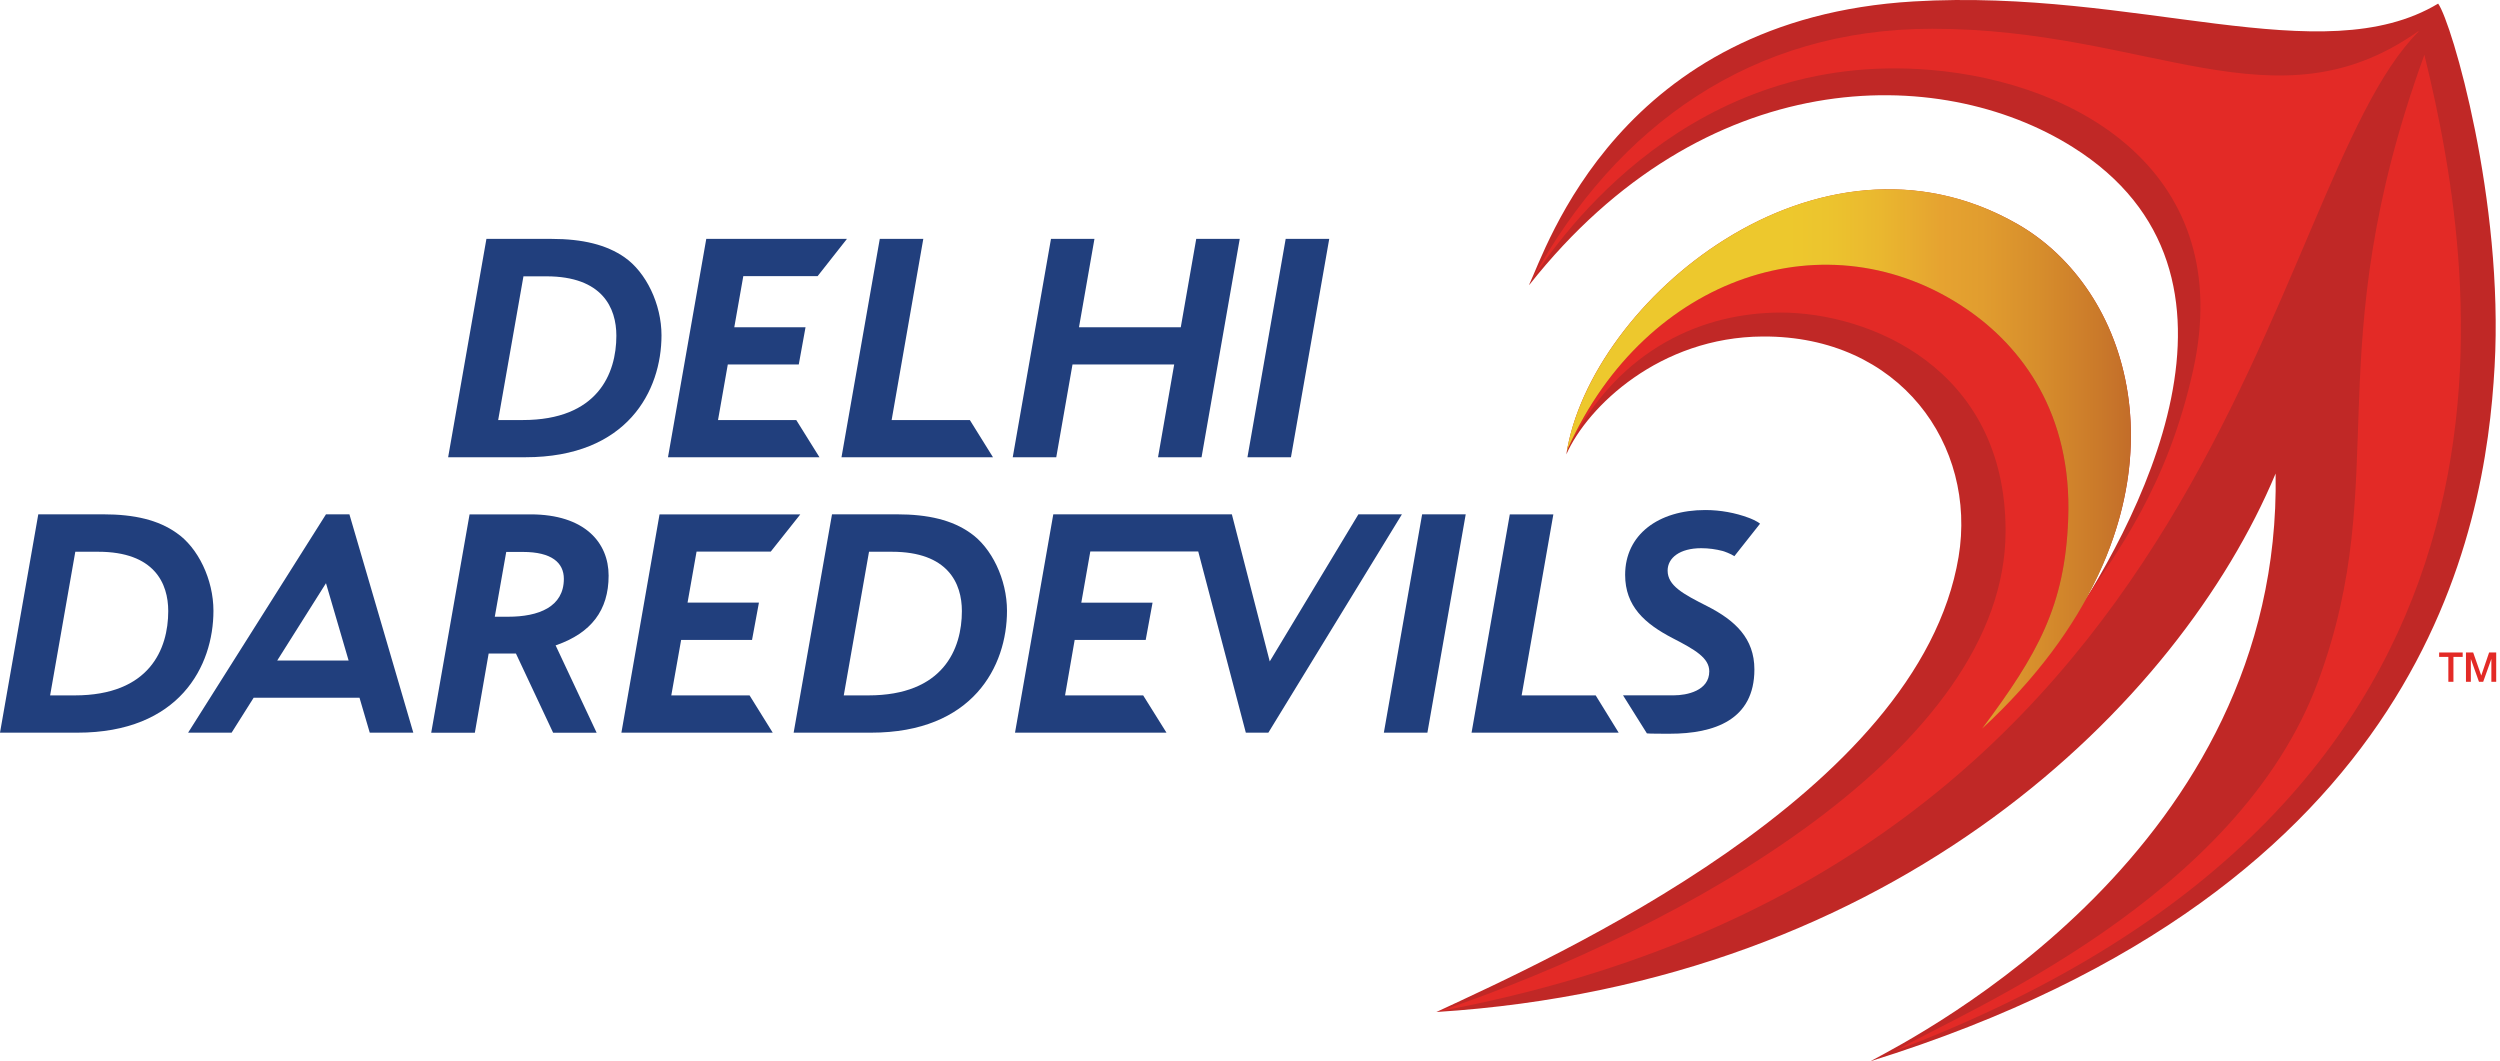 <?xml version="1.0" encoding="utf-8"?>
<!-- Generator: Adobe Illustrator 16.0.0, SVG Export Plug-In . SVG Version: 6.00 Build 0)  -->
<!DOCTYPE svg PUBLIC "-//W3C//DTD SVG 1.1//EN" "http://www.w3.org/Graphics/SVG/1.1/DTD/svg11.dtd">
<svg version="1.1" id="Layer_1" xmlns="http://www.w3.org/2000/svg" xmlns:xlink="http://www.w3.org/1999/xlink" x="0px" y="0px"
	 width="189.641px" height="80.506px" viewBox="0 0 189.641 80.506" enable-background="new 0 0 189.641 80.506"
	 xml:space="preserve">
<path fill="#C02826" d="M155.916,48.963c9.845-13.293,5.756-27.043-2.894-31.973c-15.17-8.655-32.409,5.875-34.206,17.47
	l0.007-0.007c1.599-3.602,7.077-8.887,14.893-8.927c10.399-0.059,16.268,8.24,14.854,16.724c-3,17.985-30.784,30.4-39.611,34.517
	c34.933-2.213,56.367-23.423,63.661-40.846c0.49,28.43-26.938,42.55-30.75,44.585c42.068-13.115,46.661-40.159,47.361-52.7
	c0.707-12.541-3.237-26.085-4.282-27.532c-8.82,5.292-22.834-1.176-39.788-0.165c-22.34,1.321-27.87,18.784-29.166,21.486
	l0.014,0.014c13.281-16.815,31.056-16.835,41.217-10.453c15.303,9.594,4.988,28.708-1.137,37.563"/>
<path fill="#E32A26" d="M183.905,4.153c4.308,17.582,10.348,56.426-40.12,75.555c5.114-2.947,25.98-11.517,32.072-28.056
	C181.592,36.086,175.659,26.855,183.905,4.153"/>
<path fill="#E32A26" d="M150.366,55.26c4.203-5.643,6.277-9.283,6.521-15.91c0.291-7.942-3.482-13.03-7.751-15.931
	c-10.479-7.103-24.248-2.531-30.154,10.525c3.891-7.665,10.386-10.234,16.108-10.234c6.626,0,17.047,4.156,17.047,16.57
	c0,16.466-24.408,30.156-42.935,36.427c60.021-11.232,62.412-62.532,74.266-74.312l-0.026-0.027
	c-10.85,7.665-20.391-0.186-36.876-0.186c-13.59,0-23.911,7.281-30.333,19.003c2.18-3.316,11.999-17.403,30.182-15.884
	c11.364,0.945,23.218,7.916,19.954,22.755c-1.942,8.782-5.716,13.816-8.734,18.204c-4.322,6.289-7.281,8.999-7.281,8.999H150.366z"
	/>
<g>
	<defs>
		<path id="SVGID_1_" d="M118.816,34.46v-0.007c0.047-0.29,0.126-0.45,0.152-0.509c5.92-13.05,19.703-17.635,30.182-10.519
			c4.255,2.895,8.035,7.976,7.737,15.924c-0.244,6.634-2.318,10.273-6.528,15.917c16.539-15.27,12.646-32.581,2.663-38.277
			c-3.211-1.843-6.528-2.636-9.759-2.636C131.238,14.354,120.23,25.316,118.816,34.46"/>
	</defs>
	<clipPath id="SVGID_2_">
		<use xlink:href="#SVGID_1_"  overflow="visible"/>
	</clipPath>
	
		<linearGradient id="SVGID_3_" gradientUnits="userSpaceOnUse" x1="-262.147" y1="569.285" x2="-255.38" y2="569.285" gradientTransform="matrix(6.329 0 0 6.329 1778.049 -3568.434)">
		<stop  offset="0" style="stop-color:#EDC82D"/>
		<stop  offset="0.39" style="stop-color:#EDC82D"/>
		<stop  offset="0.459" style="stop-color:#ECC42E"/>
		<stop  offset="0.548" style="stop-color:#EAB82F"/>
		<stop  offset="0.646" style="stop-color:#E6A630"/>
		<stop  offset="0.66" style="stop-color:#E6A330"/>
		<stop  offset="0.733" style="stop-color:#E19D2F"/>
		<stop  offset="0.831" style="stop-color:#D78E2C"/>
		<stop  offset="0.943" style="stop-color:#CA792A"/>
		<stop  offset="1" style="stop-color:#C26C29"/>
	</linearGradient>
	<rect x="118.816" y="14.361" clip-path="url(#SVGID_2_)" fill="url(#SVGID_3_)" width="48.082" height="40.906"/>
</g>
<polygon fill="#213F7D" points="97.927,34.685 94.627,34.685 97.527,18.121 100.831,18.121 "/>
<polygon fill="#213F7D" points="73.569,31.863 67.636,31.863 70.038,18.121 66.737,18.121 63.833,34.685 75.324,34.685 "/>
<polygon fill="#213F7D" points="121.043,52.75 115.426,52.75 117.832,39.019 114.528,39.019 111.627,55.578 122.787,55.578 "/>
<polygon fill="#213F7D" points="108.277,55.578 104.974,55.578 107.878,39.013 111.184,39.013 "/>
<polygon fill="#213F7D" points="54.467,31.863 55.208,27.648 60.592,27.648 61.104,24.827 55.7,24.827 56.384,20.948 62.02,20.948 
	64.246,18.121 53.575,18.121 50.671,34.685 62.162,34.685 60.401,31.863 "/>
<polygon fill="#213F7D" points="50.922,52.75 51.669,48.541 57.047,48.541 57.57,45.713 52.155,45.713 52.839,41.84 58.468,41.84 
	60.708,39.019 50.03,39.019 47.137,55.578 58.617,55.578 56.859,52.75 "/>
<polygon fill="#213F7D" points="103.044,39.013 96.318,50.173 93.444,39.013 79.899,39.013 76.995,55.578 88.485,55.578 
	86.717,52.75 80.791,52.75 81.521,48.541 86.909,48.541 87.428,45.718 82.023,45.718 82.707,41.833 90.894,41.833 94.504,55.578 
	96.212,55.578 106.345,39.013 "/>
<path fill="#213F7D" d="M28.048,55.578h3.304l-4.847-16.564h-1.777L14.269,55.578h3.3l1.671-2.649h8.031L28.048,55.578z
	 M21.028,50.106l3.7-5.867l1.717,5.867H21.028z"/>
<polygon fill="#213F7D" points="90.742,18.121 89.569,24.827 81.848,24.827 83.021,18.121 79.724,18.121 76.823,34.685 
	80.124,34.685 81.356,27.648 89.07,27.648 87.844,34.685 91.145,34.685 94.042,18.121 "/>
<path fill="#213F7D" d="M39.855,34.685h-5.861l2.904-16.564h4.919c2.402,0,4.193,0.449,5.554,1.394
	c1.638,1.136,2.808,3.555,2.808,5.92C50.179,29.637,47.596,34.685,39.855,34.685 M41.444,20.961h-1.737l-1.917,10.902h1.86
	c5.692,0,7.105-3.522,7.105-6.396C46.756,23.367,45.707,20.961,41.444,20.961"/>
<path fill="#213F7D" d="M5.867,55.578H0l2.904-16.564h4.919c2.408,0,4.192,0.442,5.553,1.4c1.646,1.117,2.815,3.541,2.815,5.92
	C16.191,50.53,13.607,55.578,5.867,55.578 M7.45,41.854H5.712L3.802,52.75h1.86c5.686,0,7.1-3.516,7.1-6.396
	C12.762,44.259,11.718,41.854,7.45,41.854"/>
<path fill="#213F7D" d="M66.07,55.578h-5.867l2.91-16.564h4.913c2.408,0,4.196,0.442,5.56,1.4c1.639,1.117,2.801,3.541,2.801,5.92
	C76.387,50.53,73.81,55.578,66.07,55.578 M67.652,41.854h-1.731L64.005,52.75h1.86c5.685,0,7.1-3.516,7.1-6.396
	C72.965,44.259,71.921,41.854,67.652,41.854"/>
<path fill="#213F7D" d="M42.224,48.93c2.603-0.919,3.944-2.616,3.944-5.266c0-2.504-1.814-4.646-5.927-4.646H35.62l-2.91,16.565
	h3.31l1.047-6.007h2.071l2.821,6.007h3.301l-3.113-6.628L42.224,48.93z M38.55,46.783h-1.017l0.868-4.915h1.265
	c2.184,0,3.106,0.818,3.106,2.041C42.772,46.037,40.863,46.783,38.55,46.783"/>
<path fill="#213F7D" d="M129.506,45.984c-1.83-0.926-3.006-1.553-3.006-2.702c0-0.966,0.925-1.698,2.55-1.698
	c0.568,0,1.116,0.079,1.626,0.211c0.105,0.026,0.634,0.218,0.885,0.396l1.949-2.465c-0.237-0.205-0.747-0.409-0.864-0.449
	c-1.005-0.376-2.142-0.588-3.291-0.588c-3.567,0-6.078,1.877-6.078,4.917c0,2.379,1.485,3.706,3.62,4.811
	c1.691,0.872,2.762,1.492,2.762,2.511c0,1.473-1.704,1.817-2.683,1.817h-3.859l1.811,2.887c0.139,0.026,1.401,0.026,1.731,0.026
	c3.396,0,6.423-1.058,6.423-4.876C133.082,48.416,131.614,47.06,129.506,45.984"/>
<polygon fill="#E32A26" points="185.024,49.495 186.81,49.495 186.81,49.83 186.109,49.83 186.109,51.718 185.723,51.718 
	185.723,49.83 185.024,49.83 "/>
<polygon fill="#E32A26" points="187.059,49.495 187.606,49.495 188.215,51.236 188.222,51.236 188.815,49.495 189.353,49.495 
	189.353,51.718 188.986,51.718 188.986,50 188.979,50 188.366,51.718 188.046,51.718 187.434,50 187.43,50 187.43,51.718 
	187.059,51.718 "/>
</svg>

